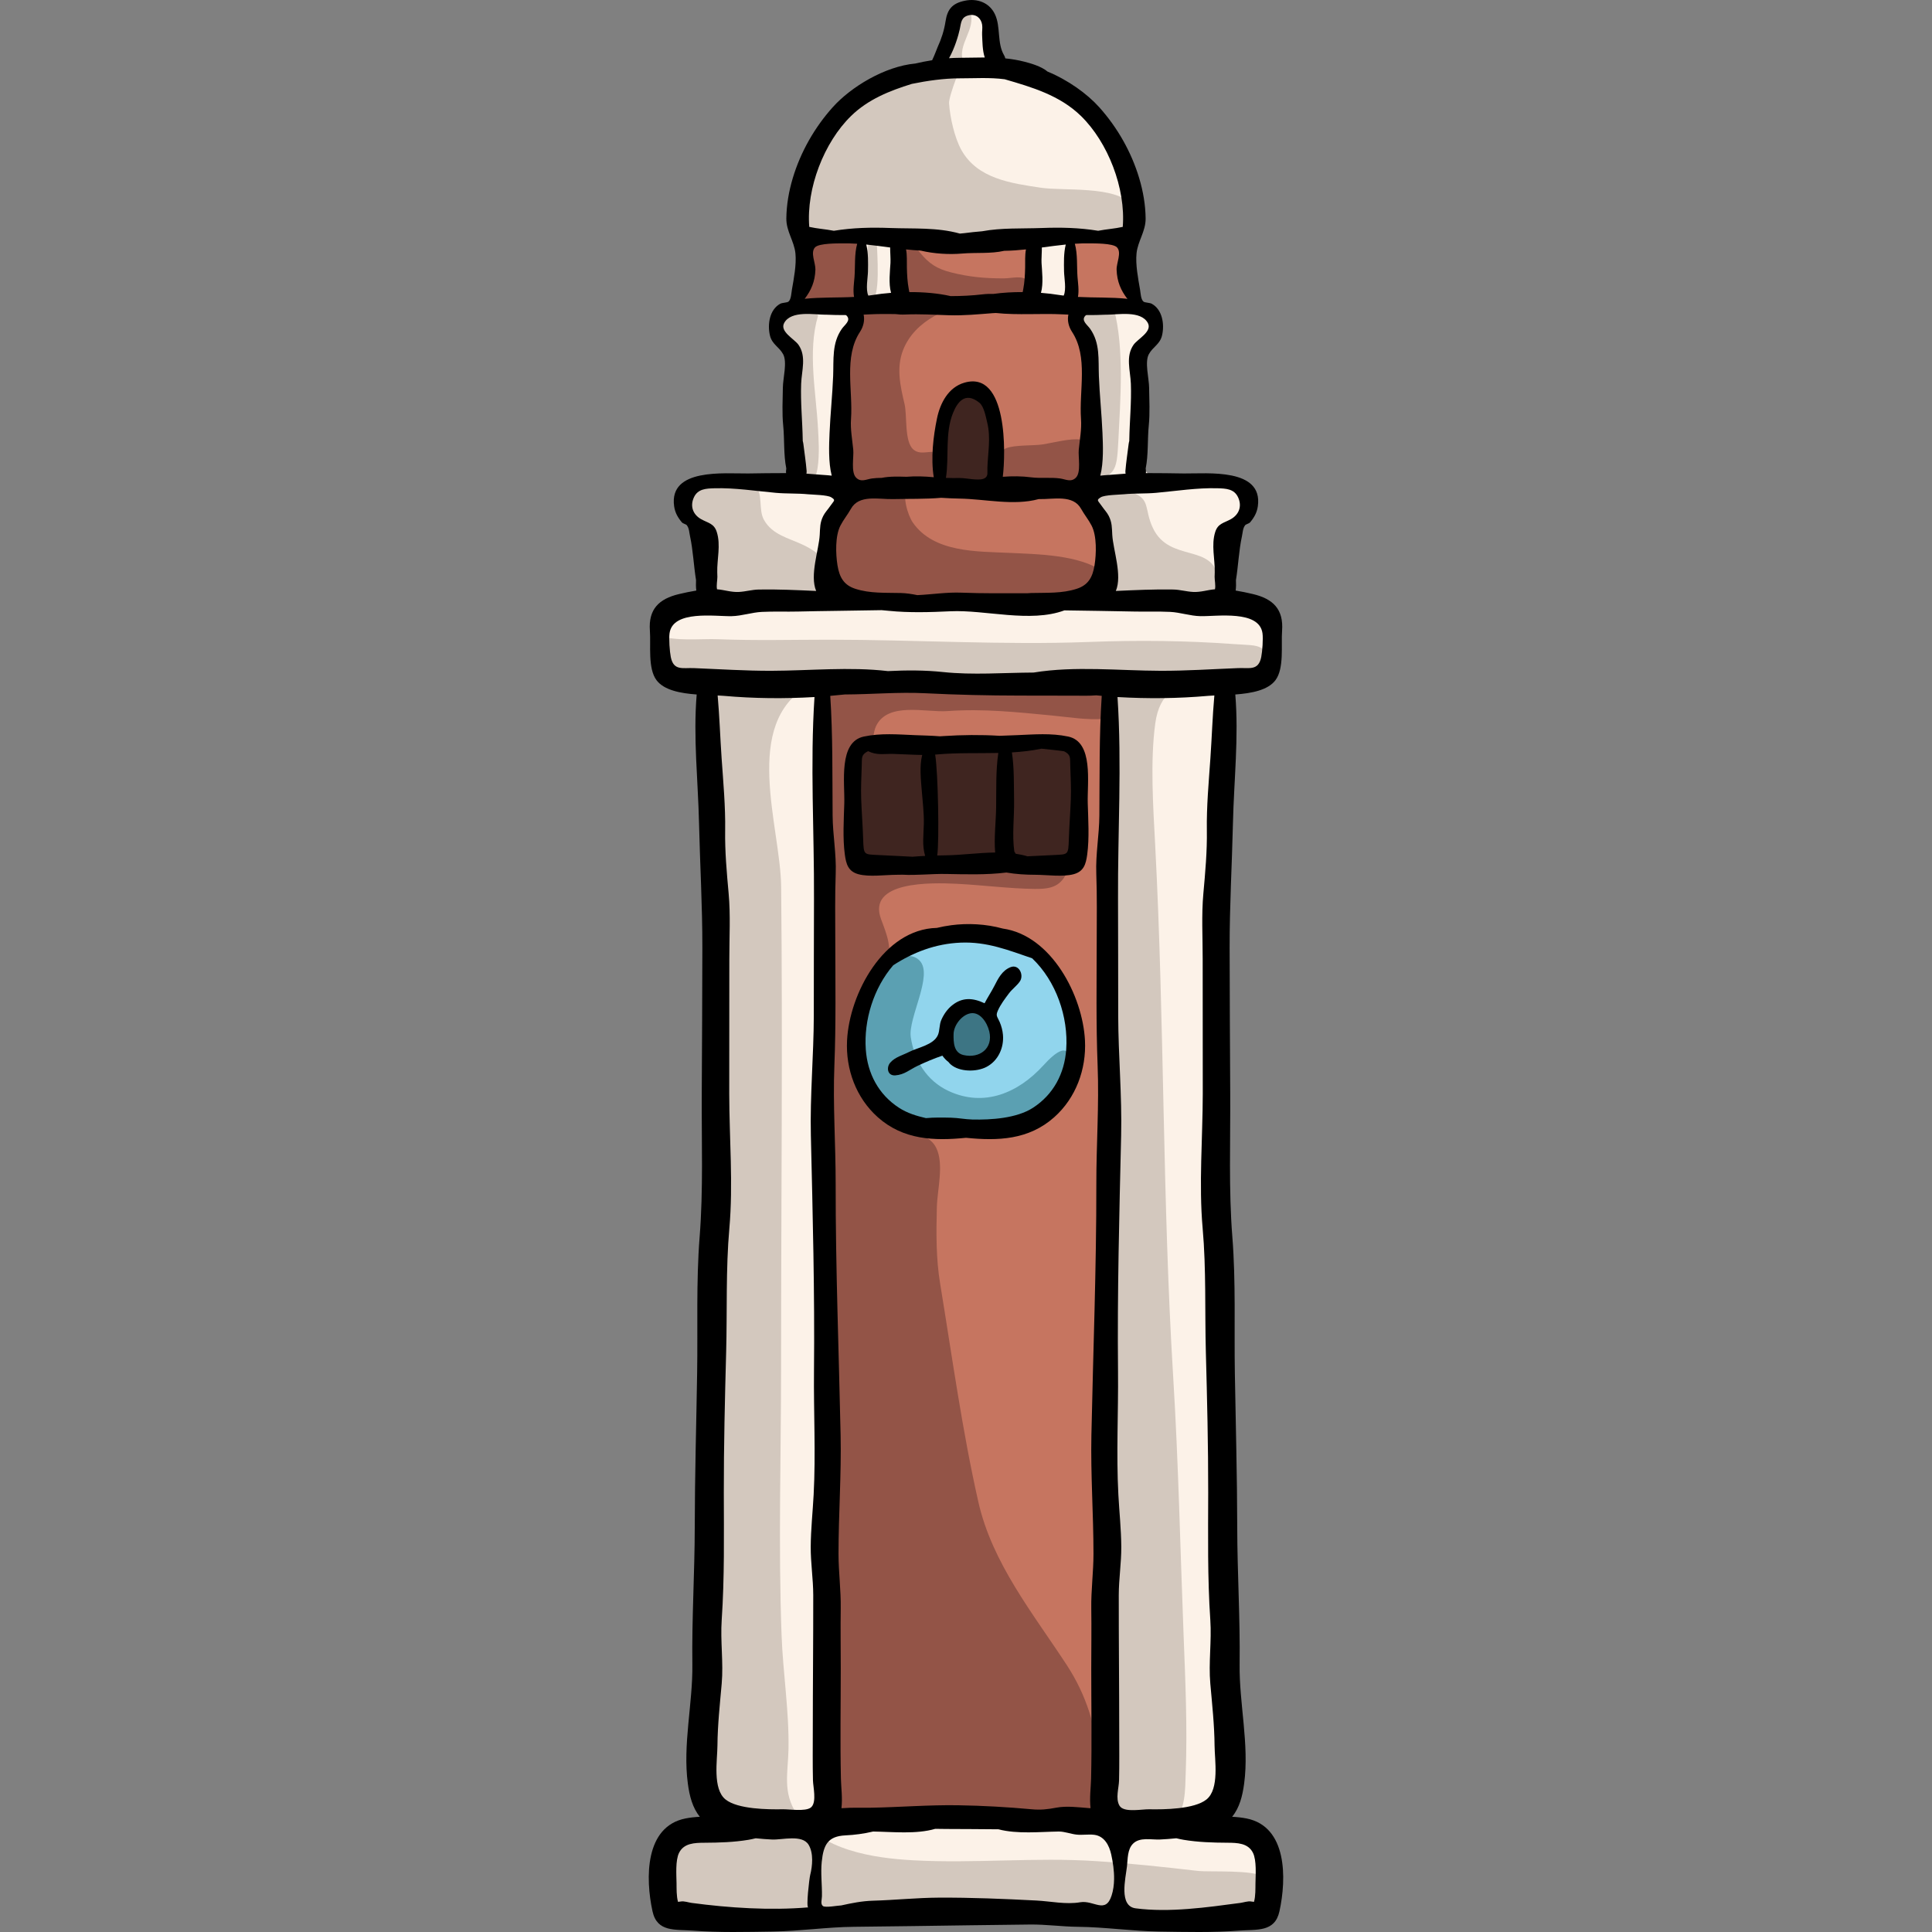 <?xml version="1.0" encoding="iso-8859-1"?>
<!-- Generator: Adobe Illustrator 19.0.0, SVG Export Plug-In . SVG Version: 6.00 Build 0)  -->
<svg version="1.1" id="Layer_1" xmlns="http://www.w3.org/2000/svg" xmlns:xlink="http://www.w3.org/1999/xlink" x="0px" y="0px"
	 viewBox="0 0 512 512" style="enable-background:new 0 0 512 512;" xml:space="preserve">
<rect x="0" y="0" width="512" height="512" fill="#808080" stroke="none"/>
<path style="fill:#FCF2E8;" d="M326.239,485.932c0.582,0.179,1.168,0.344,1.718,0.525c3.423,1.123,6.349,3.685,7.914,6.932
	c1.902,3.945,1.731,9.043-0.361,12.871c-16.468,5.646-34.082,1.324-51.446,1.585c-16.881,0.254-33.767,0.114-50.65,0.128
	c-17.619,0.014-35.239,0.003-53.327,0.001c-3.503-4.588-6.204-10.972-4.399-16.755c0.66-2.112,2.118-4.097,4.212-4.815
	c2.279-0.781,5.108-0.044,6.942-1.605c2.313-1.968,1.124-5.684-0.157-8.438c-1.977-4.252-0.347-8.206,0.121-12.584
	c0.695-6.505,0.194-13.375,0.3-19.921c0.223-13.747,0.474-27.493,0.715-41.24c0.483-27.492,0.933-54.985,1.061-82.48
	c0.105-22.322-0.165-44.643-0.481-66.962c-0.291-20.547-2.644-42.321-0.79-62.576c0.302-3.307-0.666-7.343-3.821-8.379
	c-1.098-0.36-2.288-0.281-3.422-0.498c-3.924-0.747-6.407-4.96-6.545-8.952c-0.137-3.992,1.505-7.805,3.114-11.459
	c3.202,2.092,7.772-0.507,9.119-4.086c1.982-5.267,1.832-12.514-1.771-16.966c-2.008-2.481-4.374-5.402-3.547-8.485
	c0.573-2.139,2.626-3.622,4.775-4.158c2.148-0.536,4.404-0.296,6.604-0.053c3.988,0.44,7.975,0.882,11.963,1.322
	c1.743,0.193,3.628,0.356,5.135-0.54c2.239-1.332,2.676-4.406,2.344-6.989c-0.603-4.693-0.94-9.28-0.854-14.01
	c0.063-3.539,0.474-8.185-0.713-11.538c-0.744-2.101-2.032-3.956-3.195-5.856c-0.902-1.474-1.758-3.069-1.784-4.796
	c-0.025-1.727,1.054-3.588,2.757-3.875c0.792-0.134,1.615,0.078,2.4-0.088c2.707-0.571,3.085-5.816,3.593-8.066
	c0.988-4.388-0.64-8.492-0.874-12.875c-0.914-17.094,6.678-29.478,21.418-37.53c6.077-3.319,13.686-2.962,15.905-10.711
	c0.692-2.414,1.042-4.982,2.332-7.137c1.289-2.156,3.926-3.806,6.29-2.954c2.88,1.039,3.491,4.806,3.383,7.867
	c-0.108,3.06-0.234,6.661,2.177,8.549c1.638,1.283,3.897,1.279,5.97,1.47c9.215,0.852,18.354,7.805,23.735,15.08
	c6.103,8.252,7.68,18.617,6.212,28.611c-0.223,1.517-0.641,3.012-0.768,4.535c-0.303,3.662-0.058,8.651,2.208,11.634
	c1.471,1.936,3.329,3.849,3.472,6.276c0.129,2.195-1.192,4.169-2.087,6.179c-2.308,5.19-1.706,10.791-1.335,16.279
	c0.365,5.42-1.908,15.073,3.869,18.147c2.79,1.484,6.142,1.35,9.277,0.955c3.135-0.395,6.33-1.012,9.424-0.372
	c3.095,0.64,6.119,2.947,6.414,6.094c0.28,2.982-1.847,5.564-3.371,8.142c-2.088,3.532-3.187,7.642-3.136,11.744
	c0.022,1.834,0.357,3.839,1.738,5.048c1.347,1.179,3.296,1.273,4.988,1.859c8.325,2.881,7.965,15.561,0.535,19.056
	c-1.812,0.853-3.822,1.5-5.152,2.999c-1.727,1.946-1.855,4.794-1.892,7.396c-0.707,49.512-0.184,99.121,0.472,148.744
	c0.315,23.829,0.768,47.656,1.237,71.483c0.239,12.103,0.481,24.206,0.713,36.309c0.173,9.694,2.13,22.557-3.045,31.338
	c-1.047,1.777-2.432,3.767-1.738,5.71C322.732,484.706,324.468,485.385,326.239,485.932z"/>
<g>
	<path style="fill:#C67560;" d="M218.703,188.627c0,17.506-0.255,34.717,0.783,52.206c1.167,19.685-0.115,39.462-1.509,59.021
		c-1.441,20.215,1.081,40.478-0.191,60.698c-1.244,19.778,0.71,39.703-0.074,59.55c-0.449,11.343-0.534,22.7-0.287,34.05
		c0.152,7.014-3.06,21.367,0.758,27.494c2.678,4.299,8.282,1.184,12.151,1.133c6.624-0.085,13.473,1.001,20.181,1.001
		c9.562,0,18.948-0.42,28.505-0.508c10.283-0.096,13.401,1.336,14.306-9.876c0.672-8.326,0.217-16.689,0.179-25.029
		c-0.062-13.465,0.005-26.932,0.005-40.398c0-28.378-0.398-56.286,1.386-84.637c0.98-15.58-1.332-29.914-1.536-45.204
		c-0.174-12.956-0.437-25.912-0.357-38.87c0.044-7.174,1.806-14.251,1.46-21.462c-0.375-7.808-1.362-14.549-0.964-22.557
		c0.175-3.536,2.354-12.033-0.487-14.68c-1.964-1.829-7.988-0.137-10.076,0.065c-5.036,0.488-10.144,0.369-15.239,0.369
		c-11.2,0-22.273-0.508-33.478-0.508C226.506,180.485,220.785,179.918,218.703,188.627z"/>
	<path style="fill:#C67560;" d="M219.234,156.638c-1.801-1.804-0.653-7.963-0.657-10.538c-0.01-4.638,0.376-9.55,4.129-12.751
		c2.21-1.885,3.344-1.168,3.145-4.181c-0.146-2.225-2.181-4.989-2.597-7.388c-1.343-7.766-0.906-17.925,0.419-25.687
		c0.512-3.001,2.379-4.905,3.066-7.522c1.05-4.001-1.159-7.266,4.623-8.025c3.152-0.414,6.473,0.287,7.604-3.965
		c0.7-2.63-1.591-9.056,0.146-11.208c0.98-1.214,5.036-0.478,6.555-0.478c4.908,0,9.816,0,14.725,0
		c3.382,0,14.104-2.711,15.342,1.635c1.041,3.657-2.199,6.266-2.381,9.686c-0.297,5.583,4.793,4.03,8.697,5.111
		c3.428,0.95,3.211,2.825,4.099,6.009c1.28,4.587,3.597,8.969,3.808,13.876c0.389,9.042-4.929,20.561-1.972,29.293
		c0.475,1.403,1.894,2.745,2.607,4.086c1.597,3.007,2.262,5.977,2.628,9.367c0.641,5.953,0.662,13.655-6.277,14
		c-12.18,0.604-24.502-0.772-36.696-0.669C241.285,157.364,228.531,160.992,219.234,156.638z"/>
</g>
<g>
	<path style="fill:#3F2520;" d="M249.158,127.372c0-6.54-1.719-18.816,4.604-22.853c7.907-5.05,9.227,4.339,9.825,10.538
		c0.429,4.456,0.898,9.107-0.674,13.244C258.164,128.57,253.002,126.392,249.158,127.372z"/>
	<path style="fill:#3F2520;" d="M226.468,199.386c0.001,7.64-0.796,15.357,0.001,22.97c0.574,5.493,3.662,4.921,8.708,5.32
		c14.619,1.153,29.196-0.13,43.736,0.648c3.262,0.174,5.527,0.718,7.311-2.263c3.221-5.384,1.025-15.518,0.492-21.38
		c-0.334-3.672,0.058-5.992-3.264-7.506c-5.467-2.492-14.307-0.484-20.126-0.255C258.451,197.113,226.494,194.097,226.468,199.386z"
		/>
</g>
<path style="fill:#91D5ED;" d="M244.225,249.04c-12.303,5.316-20.592,20.464-17.096,33.688c3.462,13.098,18.168,15.968,30.088,16.64
	c12.005,0.677,22.633-3.354,26.542-15.363c3.006-9.234,0.198-19.632-5.736-27.079c-3.108-3.901-6.846-7.022-11.74-8.304
	C260.817,247.188,251.234,244.84,244.225,249.04z"/>
<path style="fill:#3D7584;" d="M256.392,266.467c-5.91-0.871-6.53,8.82-4.652,12.397c1.528,2.911,3.937,3.661,7.076,2.858
	c4.519-1.156,5.065-5.507,4.527-9.792c-0.21-1.668-0.869-4.009-2.216-5.123C259.076,265.114,258.341,266.755,256.392,266.467z"/>
<path style="fill:#935447;" d="M227.784,74.43c0.905-2.273,1.812-7.408,1.242-10.121c-0.806-3.834-5.648-2.487-9.141-1.798
	c-7.065,1.393-6.519,4.489-6.906,11.34c-0.061,1.077-1.064,5.029-0.673,5.848c0.847,1.774,4.228,1.204,5.869,1.309
	c2.255,0.144,6.249,0.758,8.31-0.324C229.661,79.018,228.547,74.669,227.784,74.43z"/>
<path style="fill:#C67560;" d="M284.014,79.034c0-3.274,0.164-6.595,0-9.865c-0.196-3.937-1.184-4.967,2.952-5.59
	c2.465-0.371,8.642-1.777,10.628,0.232c1.616,1.635,2.753,11.383,2.191,13.759C298.788,81.785,288.473,80.02,284.014,79.034z"/>
<g>
	<path style="fill:#935447;" d="M238.298,78.77c0.077-0.112,0.148-0.228,0.21-0.353c1.783-3.494-3.779-10.205,0.037-13.612
		c2.276-2.028,4.061,0.689,5.253,2.135c2.422,2.939,4.445,4.288,8.285,5.261c4.768,1.208,9.057,1.592,13.959,1.57
		c2.154-0.009,4.945-0.904,6.388,0.65c5.879,6.337-10.41,5.473-12.942,5.728c-7.935,0.797-17.047,4.679-20.152,12.599
		c-1.863,4.754-0.738,9.58,0.383,14.349c0.73,3.107-0.107,9.942,2.351,12.042c2.143,1.831,5.155-0.327,6.884,1.199
		c1.166,1.028,0.71,5.048-0.123,6.213c-2.1,2.932-5.956,0.502-8.031,2.418c-2.058,1.902-0.205,7.602,1.095,9.489
		c5.545,8.042,17.087,7.658,25.484,8.059c7.387,0.353,18.711,0.45,25.024,5.039c2.354,1.711,2.508,1.974,0.515,4.578
		c-1.554,2.033-3.604,3.362-6.136,3.778c-3.587,0.589-7.552-0.469-11.129-0.643c-5.218-0.255-10.434-0.366-15.645-0.586
		c-6.354-0.269-12.906-0.421-19.231-0.338c-5.459,0.071-12.384,0.485-17.434-2.038c-7.332-3.664-4.022-13.872-2.548-20.223
		c0.784-3.378,2.471-6.135,3.369-9.362c0.733-2.637-0.042-5.161-0.337-7.808c-0.948-8.512-2.936-18.465-0.513-26.869
		c1.06-3.675,1.929-8.364,5.464-10.134C231.244,80.677,236.528,81.327,238.298,78.77z"/>
	<path style="fill:#935447;" d="M264.612,128.687c-0.001-3.326-0.776-8.705,1.94-9.865c2.292-0.979,7.406-0.654,9.933-1.068
		c2.53-0.414,7.385-1.68,9.828-1.25c3.666,0.646,4.084,8.286,1.669,10.881c-2.412,2.592-8.766,1.146-11.846,1.284
		C272.49,128.834,267.265,128.222,264.612,128.687z"/>
	<path style="fill:#935447;" d="M292.564,190.508c-4.389,0.363-9.367-0.469-13.745-0.889c-9.306-0.894-18.323-1.854-27.705-1.175
		c-5.789,0.42-15.893-2.565-18.982,4.037c-0.799,1.709-0.348,3.588-2.04,4.611c-2.202,1.333-2.569-0.781-3.789,2.289
		c-2.206,5.55-1.467,11.915-0.819,17.694c0.594,5.298-0.344,10.654,5.901,11.465c4.419,0.574,8.797-0.913,13.195-0.873
		c7.544,0.07,15.117,0.794,22.65,1.343c3.588,0.262,7.015,0.93,10.626,0.958c1.771,0.014,3.626-0.316,5.119,0.725
		c-1.696,4.127-4.207,4.936-8.729,4.882c-6.837-0.082-13.822-1.022-20.673-1.358c-6.641-0.327-23.871-0.789-20.077,9.39
		c1.449,3.888,3.167,7.878,1.438,12.021c-2.402,5.752-6.697,8.993-7.478,15.8c-0.435,3.779-0.259,8.345,0.639,12.106
		c0.859,3.598,1.193,6.291,3.836,8.707c3.121,2.856,7.114,5.59,10.817,7.647c2.067,1.148,4.231,2.025,5.357,4.306
		c2.119,4.298,0.297,11.012,0.174,15.664c-0.179,6.792-0.24,13.598,0.868,20.325c3.185,19.339,5.799,38.685,10.122,57.825
		c3.672,16.26,14.476,29.535,23.424,43.225c5.232,8.006,7.642,16.203,8.718,25.656c0.557,4.899,1.756,11.944-3.181,13.722
		c-3.355,1.208-7.596,0.613-11.089,0.581c-7.492-0.068-14.845-0.306-22.349-0.017c-7.238,0.279-14.38,0.603-21.583,0.661
		c-2.763,0.022-9.144,1.612-11.681-0.052c-2.917-1.913-1.638-8.592-1.637-11.674c0.001-7.57,0.909-15.08,0.67-22.65
		c-1.712-54.254,0.683-108.572-1.422-162.796c-0.252-6.503-0.495-13.008-0.571-19.515c-0.098-8.207,0.008-16.423,0.008-24.631
		c0-11.481-1.762-22.853-0.748-34.392c0.447-5.085,1.099-10.604,1.054-15.686c-0.035-3.86-1.256-7.274,3.52-8.464
		c7.426-1.851,16.557-1.572,24.16-1.668c9.324-0.12,18.608,0.342,27.914,0.337c4.346-0.003,12.543-1.613,16.619,0.325
		C294.036,182.368,293.38,186.425,292.564,190.508z"/>
</g>
<path style="fill:#5BA0B2;" d="M227.354,275.794c-0.34-4.71,1.651-10.863,3.567-15.104c1.558-3.446,8.903-10.108,12.793-6.111
	c3.708,3.811-3.099,15.176-2.35,20.267c0.909,6.18,4.253,11.585,10,14.268c9.504,4.438,18.548,0.435,25.072-6.705
	c3.316-3.628,7.368-7.03,7.344,0.444c-0.02,6.294-6.183,9.489-11.342,12.08c-5.497,2.76-13.744,3.928-19.867,3.91
	C239.657,298.804,222.343,292.745,227.354,275.794z"/>
<g>
	<path style="fill:#D3C8BE;" d="M174.719,168.375c4.15,1.674,11.069,0.836,15.669,1.024c9.783,0.399,19.631,0.128,29.425,0.128
		c22.888,0,45.928,1.463,68.788,0.598c13.048-0.493,25.673-0.368,38.617,0.576c6.537,0.476,9.2-0.344,8.239,7.372
		c-10.217,5.585-27.035-3.052-29.3,13.647c-1.365,10.062-0.555,22.106-0.022,32.218c2.477,46.991,1.885,94.008,4.776,140.997
		c1.401,22.779,1.87,45.687,2.758,68.51c0.469,12.081,1.011,24.273,0.558,36.38c-0.161,4.302,0.062,10.292-3.603,13.51
		c-3.996,3.509-11.255,1.168-14.406-2.504c-3.265-3.806-2.178-10.141-2.166-14.816c0.024-9.458-0.577-18.919-0.577-28.436
		c0-20.889,0-41.648,0-62.628c0-15.866,2.625-31.622,2.375-47.495c-0.238-15.096-1.024-30.263-1.671-45.416
		c-0.912-21.389,1.947-43.296,1.055-64.716c-0.385-9.23,1.794-18.452,0.623-27.706c-0.543-4.29-0.997-8.025-5.183-9.466
		c-5.457-1.879-16.808,0.503-22.984,0.201c-11.578-0.566-23.105,0.046-34.677-0.073c-6.271-0.065-12.927-1.909-18.658,1.346
		c-17.951,10.197-7.506,37.384-7.343,53.359c0.428,42.125-0.018,84.374-0.014,126.509c0.003,23.911-0.754,47.962,0.128,71.854
		c0.369,9.974,2.025,20.248,1.833,30.197c-0.12,6.258-1.622,11.424,2.175,17.167c6.376,9.642,20.334,11.709,30.932,12.285
		c16.176,0.879,32.25-0.841,48.452,0.219c8.982,0.587,17.966,1.553,26.903,2.592c3.005,0.349,15.189-0.41,17.585,1.699
		c10.045,8.85-16.73,9.671-21.048,9.997c-17.281,1.306-34.519-2.11-51.808-1.352c-9.219,0.405-18.338,1.512-27.63,1.2
		c-8.289-0.278-14.998-1.174-22.962,0.619c-5.425,1.221-11.087,1.891-16.674,2.002c-9.584,0.191-20.765-2.041-19.015-14.145
		c0.974-6.736,7.072-7.617,10.613-12.667c4.593-6.552-0.815-19.253-0.955-26.689c-0.22-11.721,1.42-23.353,2.517-34.995
		c1.841-19.543,2.414-38.973,3.375-58.524c1.683-34.269-0.816-68.096-1.718-102.338c-0.46-17.48-1.049-35.044-1.679-52.461
		c-0.27-7.486,3.964-18.131-0.322-25.012c-2.937-4.717-6.156-1.631-9.911-4.199C175.264,177.214,175.152,168.549,174.719,168.375z"
		/>
	<path style="fill:#D3C8BE;" d="M183.941,140.126c-1.588-4.804-6.271-7.513-0.028-11.109c2.78-1.601,13.658-2.789,16.197-0.303
		c2.216,2.17,0.791,6.317,2.364,9.09c2.226,3.925,6.468,4.764,10.161,6.501c6.341,2.98,7.323,5.819,6.948,13.016
		c-7.049,2.646-19.892,3.291-27.571,1.83C183.005,157.437,186.852,146.823,183.941,140.126z"/>
	<path style="fill:#D3C8BE;" d="M294.05,159.15c0.315-5.051,0.782-11.647-1.025-17.295c-1.302-4.068-7.539-8.809-3.008-11.4
		c1.559-0.891,8.376-0.459,9.828,0.012c5.203,1.687,3.271,4.424,5.711,9.517c4.438,9.265,16.139,3.831,17.303,13.543
		c0.718,5.994-0.472,5.72-6.605,5.495C309.833,158.786,301.855,157.563,294.05,159.15z"/>
	<path style="fill:#D3C8BE;" d="M212.189,61.723c-0.897-10.235,4.13-25.027,11.522-32.317c6.564-6.473,15.992-6.899,22.677-12.303
		c4.422-3.574,4.072-13.836,10.684-14.093c1.822,4.757-3.662,8.808-1.729,13.601c-0.244-0.608-3.957,8.872-3.833,10.761
		c0.244,3.717,1.46,9.163,3.288,12.416c4.284,7.626,13.249,8.793,21.109,9.971c5.844,0.876,19.955-0.568,23.824,4.47
		c6.109,7.954-7.148,8.469-12.021,8.474c-8.944,0.012-17.595,2.032-26.496,1.9c-3.498-0.052-6.314-0.871-9.577-1.175
		C248.758,63.162,212.302,62.988,212.189,61.723z"/>
	<path style="fill:#D3C8BE;" d="M216.801,83.63c-2.862,9.566-0.482,20.493,0,30.336c0.146,2.983,1.548,19.859-6.225,12.209
		c-3.017-2.969,0.46-17.138,0.46-21.791c0-2.441,0.778-6.376,0.014-8.661c-0.657-1.961-2.639-3.137-3.601-5.034
		C203.15,82.215,214.269,79.967,216.801,83.63z"/>
	<path style="fill:#D3C8BE;" d="M295.203,81.9c2.771,10.466,1.704,24.015,1.175,34.84c-0.429,8.762-0.841,9.257-8.582,11.206
		c-1.284-10.644,3.336-22.292,0.361-32.786c-0.854-3.014-4.366-6.596-3.905-9.798C285.22,78.636,292.709,84.119,295.203,81.9z"/>
	<path style="fill:#D3C8BE;" d="M232.366,64.029c0,2.346,1.228,15.961-1.759,15.621c-2.918-0.332-0.821-14.792,0.03-16.774"/>
</g>
<path d="M330.355,481.913c-1.204-0.24-2.494-0.379-3.827-0.45c1.962-2.395,2.745-5.52,3.181-8.772
	c1.395-10.416-1.331-21.198-1.195-31.625c0.159-12.164-0.619-24.237-0.635-36.419c-0.018-13.606-0.41-27.172-0.631-40.771
	c-0.193-11.899,0.278-24.229-0.661-36.066c-0.997-12.572-0.492-25.323-0.564-37.957c-0.073-12.906-0.137-25.812-0.158-38.718
	c-0.017-11.047,0.625-21.995,0.881-33.009c0.265-11.415,1.563-22.666,0.623-34.082c4.208-0.309,8.623-1.102,10.635-3.779
	c2.358-3.136,1.479-9.313,1.761-13.099c0.423-5.693-2.353-8.469-7.763-9.744c-1.444-0.34-2.984-0.671-4.538-0.919
	c0.119-0.897,0.122-1.831,0.075-2.767c0.625-3.836,0.769-7.814,1.583-11.594c0.236-1.096,0.217-2.072,0.826-2.916
	c0.248-0.344,1.033-0.431,1.352-0.813c1.087-1.301,1.808-2.567,2.044-4.278c1.405-10.149-13.355-8.602-19.574-8.663
	c-3.291-0.032-6.705-0.119-10.098-0.097c0.024-0.182,0.033-0.374,0.017-0.579c-0.017-0.216-0.046-0.432-0.068-0.648
	c0.739-3.627,0.45-7.711,0.815-11.356c0.336-3.349,0.138-6.758,0.092-10.125c-0.033-2.443-1.208-6.708-0.072-8.8
	c1.092-2.01,2.948-2.58,3.513-5.027c0.663-2.869,0.097-6.819-2.776-8.358c-0.511-0.274-1.816-0.264-2.165-0.56
	c-0.701-0.597-0.741-2.236-0.897-3.142c-0.505-2.923-1.241-6.678-0.934-9.656c0.333-3.233,2.445-5.826,2.407-9.235
	c-0.04-3.617-0.668-7.217-1.704-10.678c-2.074-6.929-5.778-13.433-10.606-18.813c-3.193-3.557-8.245-7.184-13.681-9.43
	c-1.676-1.426-4.614-2.219-6.051-2.594c-1.777-0.463-3.475-0.733-5.146-0.902c-0.053-0.265-0.152-0.54-0.319-0.822
	c-1.92-3.243-0.851-7.516-2.412-10.841c-1.477-3.146-4.715-4.297-7.98-3.619c-3.342,0.694-4.636,2.251-5.127,5.472
	c-0.374,2.449-1.096,4.638-2.128,6.902c-0.186,0.406-0.79,2.12-1.424,3.397c-1.484,0.238-2.972,0.517-4.429,0.872
	c-8.17,0.753-17.116,6.239-21.897,11.566c-4.829,5.38-8.532,11.884-10.606,18.813c-1.035,3.461-1.664,7.061-1.703,10.678
	c-0.038,3.409,2.074,6.002,2.407,9.235c0.307,2.978-0.429,6.732-0.934,9.656c-0.157,0.905-0.196,2.545-0.897,3.142
	c-0.349,0.297-1.653,0.287-2.165,0.56c-2.873,1.539-3.44,5.489-2.776,8.358c0.566,2.447,2.421,3.017,3.514,5.027
	c1.137,2.093-0.037,6.356-0.071,8.8c-0.046,3.367-0.243,6.775,0.092,10.125c0.365,3.645,0.076,7.728,0.815,11.356
	c-0.022,0.216-0.051,0.431-0.068,0.648c-0.016,0.205-0.007,0.397,0.017,0.579c-3.393-0.022-6.807,0.065-10.098,0.097
	c-6.219,0.061-20.98-1.485-19.574,8.664c0.238,1.711,0.957,2.977,2.044,4.278c0.319,0.383,1.105,0.47,1.352,0.813
	c0.609,0.844,0.59,1.819,0.827,2.916c0.814,3.782,0.959,7.758,1.583,11.594c-0.048,0.937-0.044,1.87,0.075,2.767
	c-1.554,0.249-3.095,0.579-4.538,0.919c-5.411,1.275-8.187,4.05-7.763,9.744c0.281,3.786-0.597,9.963,1.761,13.099
	c2.013,2.677,6.427,3.47,10.636,3.779c-0.941,11.416,0.357,22.669,0.623,34.082c0.256,11.013,0.899,21.961,0.881,33.009
	c-0.021,12.906-0.085,25.812-0.158,38.718c-0.071,12.634,0.434,25.386-0.564,37.957c-0.939,11.838-0.469,24.168-0.661,36.066
	c-0.219,13.598-0.612,27.165-0.631,40.771c-0.016,12.182-0.793,24.255-0.635,36.419c0.136,10.428-2.59,21.21-1.194,31.625
	c0.436,3.251,1.219,6.377,3.181,8.772c-1.333,0.07-2.623,0.209-3.827,0.45c-10.769,2.149-10.627,15.857-8.723,24.586
	c1.226,5.622,5.985,4.768,10.727,5.135c6.986,0.543,14.106,0.35,21.119,0.244c7.237-0.108,14.362-1.188,21.568-1.258
	c10.357-0.101,20.713-0.265,31.069-0.409c5.184-0.073,10.368-0.141,15.551-0.194c4.334-0.045,8.428,0.562,12.704,0.604
	c7.207,0.07,14.33,1.15,21.568,1.258c7.015,0.106,14.133,0.297,21.119-0.244c4.742-0.368,9.502,0.487,10.727-5.135
	C340.981,497.769,341.123,484.062,330.355,481.913z M306.407,130.602c5.329-0.483,10.878-1.361,16.237-1.208
	c2.236,0.063,4.426,0.145,5.467,2.41c1.107,2.407,0.194,4.614-1.952,5.801c-1.845,1.02-3.391,1.11-4.11,3.371
	c-1.108,3.479-0.038,7.24-0.126,10.72c-0.009,0.386-0.032,0.773-0.035,1.16c-0.007,0.915,0.311,2.312,0.092,3.309
	c-1.979,0.156-3.741,0.813-5.789,0.708c-1.769-0.091-3.485-0.61-5.268-0.643c-5.035-0.092-10.129,0.15-15.214,0.379
	c1.754-4.166-0.709-10.816-0.944-14.858c-0.112-1.932-0.039-3.242-0.935-5.033c-0.454-0.909-1.227-1.703-1.796-2.542
	c-1.063-1.569-1.626-1.575-0.317-2.389c1.032-0.642,4.889-0.683,6.132-0.804C300.689,130.708,303.558,130.861,306.407,130.602z
	 M304.183,85.578c1.264,2.297-2.686,4.237-3.777,5.793c-2.16,3.081-0.847,6.83-0.715,10.315c0.19,5.014-0.339,9.909-0.417,14.891
	c-0.001,0.088,0.003,0.163,0.002,0.249c-0.066,0.262-0.135,0.519-0.169,0.808c-0.285,2.379-0.673,4.788-0.862,7.159
	c-0.021,0.267,0.005,0.507,0.051,0.733c-0.88,0.051-1.751,0.115-2.613,0.199c-1.177,0.115-2.632,0.159-4.092,0.329
	c0.915-3.56,0.71-8.119,0.574-11.334c-0.213-5.01-0.753-10.003-0.95-15.029c-0.174-4.44,0.371-8.743-2.322-12.565
	c-0.764-1.084-2.481-2.188-1.252-3.474c0.062-0.066,0.156-0.105,0.235-0.156c1.723,0.01,3.473-0.015,5.221-0.101
	c0.042,0.001,0.093,0.007,0.133,0.007C296.223,83.404,302.33,82.211,304.183,85.578z M228.873,83.375
	c0.5-0.022,1.012-0.04,1.498-0.067c2.214-0.119,4.519-0.104,6.853-0.08c0.86,0.115,1.734,0.164,2.623,0.123
	c3.954-0.178,7.702,0.074,11.682,0.193c4.022,0.12,7.662-0.262,11.611-0.557c0.263-0.02,0.521-0.031,0.777-0.039
	c5.842,0.618,12.072,0.058,17.716,0.36c0.485,0.025,0.996,0.045,1.498,0.067c-0.326,1.533,0.053,3.167,0.967,4.563
	c4.343,6.626,1.841,15.488,2.382,23.106c0.194,2.716-0.333,5.434-0.595,8.127c-0.187,1.923,0.679,5.986-0.77,7.423
	c-1.299,1.288-2.695,0.412-4.163,0.205c-2.543-0.357-5.188,0.027-7.757-0.312c-2.364-0.312-4.901-0.327-7.449-0.137
	c0.001-0.008,0.005-0.016,0.006-0.025c0.766-6.028,1.327-28.247-10.185-24.911c-4.243,1.229-6.414,5.412-7.251,9.454
	c-0.994,4.791-1.673,10.543-0.859,15.601c-2.443-0.24-4.896-0.31-7.223-0.119c-2.148-0.057-4.475-0.142-6.566,0.288
	c-0.877,0.008-1.751,0.042-2.613,0.163c-1.469,0.206-2.864,1.083-4.163-0.205c-1.449-1.437-0.583-5.5-0.77-7.423
	c-0.262-2.695-0.789-5.411-0.595-8.127c0.541-7.618-1.961-16.48,2.382-23.106C228.82,86.544,229.2,84.909,228.873,83.375z
	 M236.139,77.606c-1.716,0.137-3.377,0.33-4.905,0.583c-0.37,0.061-0.744,0.1-1.116,0.15c-0.77-1.621-0.123-4.793-0.099-6.385
	c0.035-2.27,0.127-4.855-0.457-7.15c2.098,0.212,4.218,0.503,6.34,0.782c-0.013,1.378,0.146,2.892,0.084,4.088
	C235.88,71.72,235.432,75.102,236.139,77.606z M240.11,66.097c1.296,0.138,2.591,0.248,3.88,0.314
	c3.583,0.854,7.531,1.07,10.935,0.785c3.835-0.321,7.591,0.096,11.197-0.726c1.913-0.023,3.839-0.167,5.771-0.372
	c-0.308,1.551-0.183,3.235-0.22,4.8c-0.045,1.93-0.135,3.807-0.498,5.706c-0.058,0.3-0.107,0.559-0.149,0.802
	c-2.624-0.013-5.271,0.138-7.773,0.487c-0.924-0.022-1.852-0.006-2.789,0.106c-2.813,0.334-5.663,0.469-8.522,0.475
	c-3.361-0.77-7.188-1.085-10.965-1.067c-0.042-0.243-0.092-0.504-0.149-0.802c-0.362-1.899-0.453-3.777-0.498-5.706
	C240.294,69.332,240.418,67.647,240.11,66.097z M276.017,69.674c-0.063-1.197,0.097-2.711,0.084-4.088
	c2.123-0.279,4.241-0.57,6.34-0.782c-0.583,2.294-0.491,4.878-0.457,7.15c0.024,1.593,0.671,4.765-0.099,6.385
	c-0.372-0.05-0.746-0.089-1.116-0.15c-1.528-0.254-3.189-0.446-4.905-0.583C276.571,75.102,276.124,71.72,276.017,69.674z
	 M260.986,126.711c-0.093,0.055-0.198,0.106-0.316,0.153c-1.486,0.593-4.735-0.219-6.394-0.186
	c-1.206,0.024-2.402,0.005-3.596-0.027c0.882-5.659-0.307-11.804,1.89-17.232c1.086-2.684,3.126-5.786,6.959-2.712
	c1.258,1.009,1.727,3.773,2.111,5.356c0.962,3.967,0.163,7.934,0.029,11.936C261.628,125.183,261.932,126.15,260.986,126.711z
	 M225.491,134.863c2.145-3.876,7.29-2.507,11.153-2.599c4.215-0.101,8.538,0.029,12.793-0.342c1.598,0.101,3.202,0.182,4.839,0.209
	c6.761,0.106,14.328,1.953,20.996,0.133c0.03,0,0.06,0,0.089,0.001c3.863,0.093,9.008-1.277,11.153,2.599
	c0.831,1.503,1.977,2.885,2.771,4.427c1.42,2.761,1.257,7.55,0.782,10.503c-0.53,3.288-1.755,5.285-4.734,6.247
	c-3.911,1.263-7.886,1.009-12.056,1.114c-0.363,0.009-0.719,0.035-1.075,0.065c-5.835-0.006-11.615,0.074-17.417-0.158
	c-3.83-0.153-7.784,0.469-11.679,0.656c-1.424-0.294-2.863-0.525-4.376-0.563c-4.169-0.105-8.145,0.149-12.056-1.114
	c-2.98-0.962-4.205-2.959-4.734-6.247c-0.476-2.953-0.639-7.741,0.782-10.503C223.513,137.746,224.658,136.366,225.491,134.863z
	 M285.669,78.689c0.329-1.724-0.003-3.813-0.114-5.229c-0.223-2.843,0.068-6.059-0.711-8.863c1.385-0.092,2.758-0.136,4.115-0.101
	c0.811,0.021,5.944-0.077,7.032,1.037c1.34,1.37-0.139,4.151-0.08,5.934c0.107,3.176,1.136,5.492,2.839,7.717
	C294.435,78.736,290.013,78.922,285.669,78.689z M254.349,7.752c0.372-1.701,0.303-3.238,2.425-3.711
	c1.894-0.423,3.242,0.82,3.5,2.494c0.136,0.884-0.051,1.81-0.005,2.706c0.091,1.751,0.066,4.1,0.704,5.99
	c-2.184,0.005-4.401,0.082-6.759,0.088c-0.879,0.002-1.787,0.039-2.713,0.104C253.011,12.768,253.992,9.376,254.349,7.752z
	 M225.547,30.725c4.542-4.426,10.234-6.675,16.099-8.495c4.095-0.841,8.585-1.471,12.569-1.468
	c4.039,0.003,8.036-0.285,12.037,0.244c7.264,2.113,14.607,4.264,20.205,9.718c7.17,6.988,11.903,19.189,11.086,29.402
	c-2.121,0.483-4.336,0.604-6.52,1.033c-5.018-0.819-9.857-0.924-14.974-0.733c-5.296,0.197-10.591-0.092-15.784,0.864
	c-1.671,0.127-3.277,0.319-4.621,0.49c-0.422,0.053-0.844,0.091-1.267,0.123c-6.03-1.683-12.225-1.245-18.421-1.477
	c-5.117-0.191-9.956-0.085-14.974,0.733c-2.184-0.429-4.397-0.55-6.52-1.033C213.644,49.914,218.377,37.714,225.547,30.725z
	 M216.093,71.467c0.06-1.784-1.419-4.566-0.08-5.934c1.09-1.114,6.221-1.016,7.032-1.037c1.358-0.033,2.731,0.009,4.115,0.101
	c-0.779,2.804-0.49,6.02-0.711,8.863c-0.111,1.417-0.443,3.505-0.114,5.229c-4.342,0.232-8.766,0.046-13.081,0.495
	C214.957,76.959,215.985,74.644,216.093,71.467z M207.821,85.578c1.853-3.368,7.96-2.175,10.956-2.178
	c0.039,0,0.091-0.006,0.133-0.007c1.749,0.086,3.499,0.112,5.221,0.101c0.078,0.052,0.173,0.09,0.235,0.156
	c1.228,1.286-0.489,2.39-1.252,3.474c-2.693,3.822-2.148,8.125-2.322,12.565c-0.197,5.026-0.738,10.019-0.951,15.029
	c-0.136,3.215-0.341,7.773,0.574,11.334c-1.46-0.168-2.915-0.212-4.092-0.329c-0.861-0.084-1.733-0.15-2.613-0.199
	c0.046-0.226,0.071-0.466,0.051-0.733c-0.189-2.371-0.578-4.78-0.862-7.159c-0.035-0.289-0.104-0.547-0.169-0.808
	c-0.001-0.086,0.003-0.161,0.002-0.249c-0.078-4.981-0.608-9.875-0.417-14.891c0.133-3.484,1.444-7.233-0.715-10.315
	C210.508,89.816,206.557,87.876,207.821,85.578z M183.892,131.805c1.041-2.264,3.232-2.346,5.467-2.41
	c5.359-0.152,10.908,0.725,16.237,1.208c2.848,0.258,5.718,0.106,8.556,0.382c1.244,0.12,5.1,0.161,6.132,0.804
	c1.307,0.814,0.746,0.82-0.317,2.389c-0.568,0.839-1.342,1.634-1.796,2.542c-0.896,1.791-0.823,3.099-0.935,5.033
	c-0.234,4.044-2.698,10.694-0.944,14.858c-5.085-0.229-10.179-0.473-15.214-0.379c-1.783,0.032-3.499,0.552-5.268,0.643
	c-2.048,0.105-3.812-0.552-5.789-0.708c-0.219-0.997,0.099-2.392,0.092-3.309c-0.002-0.386-0.025-0.772-0.035-1.16
	c-0.088-3.481,0.982-7.242-0.126-10.72c-0.719-2.26-2.264-2.35-4.11-3.371C183.697,136.419,182.785,134.212,183.892,131.805z
	 M183.882,177.055c-2.967-0.118-5.379,0.768-6.115-2.937c-0.294-1.476-0.538-4.834-0.33-6.309c0.883-6.21,12.089-4.424,16.459-4.519
	c2.71-0.058,5.319-1,8.009-1.132c3.183-0.158,6.439-0.018,9.631-0.096c6.766-0.164,13.535-0.197,20.301-0.336
	c0.601-0.013,1.207-0.02,1.815-0.027c0.645,0.06,1.279,0.113,1.886,0.174c5.425,0.548,10.942,0.372,16.344,0.119
	c9.241-0.435,21.085,3.129,30.202-0.238c6.129,0.11,12.26,0.157,18.388,0.306c3.191,0.077,6.446-0.061,9.631,0.096
	c2.689,0.133,5.298,1.075,8.009,1.132c4.369,0.093,15.576-1.693,16.459,4.519c0.21,1.475-0.036,4.834-0.33,6.309
	c-0.737,3.705-3.149,2.819-6.115,2.937c-6.884,0.273-13.641,0.737-20.553,0.717c-11.042-0.03-22.683-1.331-33.661,0.466
	c-7.953,0.036-16.115,0.7-24.009-0.136c-4.839-0.513-9.729-0.498-14.598-0.249c-10.146-1.194-20.755-0.108-30.865-0.081
	C197.523,177.79,190.766,177.327,183.882,177.055z M290.528,231.506c0.218,5.949,0.123,11.905,0.114,17.857
	c-0.018,10.991-0.197,21.992,0.238,32.978c0.42,10.595-0.354,20.96-0.339,31.499c0.031,22.112-0.852,44.346-1.309,66.473
	c-0.217,10.536,0.551,20.964,0.551,31.475c0,4.854-0.656,9.593-0.583,14.481c0.078,5.283-0.003,10.574-0.006,15.858
	c-0.003,9.739,0.18,19.502-0.043,29.237c-0.051,2.243-0.458,5.183-0.143,7.807c-0.119,0.003-0.238,0.005-0.356,0.006
	c-2.82-0.218-5.953-0.65-8.75-0.12c-2.294,0.436-4.099,0.64-6.476,0.422c-6.472-0.596-12.963-0.959-19.461-1.066
	c-7.86-0.131-15.691,0.538-23.504,0.657c-2.068,0.031-4.612-0.084-7.11,0.108c-0.118-0.001-0.236-0.003-0.356-0.006
	c0.315-2.624-0.092-5.565-0.143-7.807c-0.223-9.737-0.039-19.498-0.043-29.237c-0.001-5.284-0.084-10.575-0.006-15.858
	c0.073-4.889-0.583-9.627-0.583-14.481c0-10.512,0.768-20.938,0.551-31.475c-0.457-22.126-1.34-44.36-1.309-66.473
	c0.015-10.539-0.759-20.905-0.339-31.499c0.435-10.986,0.256-21.986,0.238-32.978c-0.009-5.953-0.104-11.908,0.114-17.857
	c0.191-5.228-0.777-10.188-0.82-15.363c-0.089-10.622,0.069-21.15-0.627-31.734c1.286-0.106,2.57-0.238,3.853-0.37
	c7.098-0.025,14.174-0.679,21.3-0.323c8.434,0.422,16.701,0.608,25.168,0.621c4.801,0.008,9.602,0.016,14.403,0.024
	c1.975,0.003,3.897,0.068,5.774-0.092c0.483,0.044,0.964,0.099,1.447,0.14c-0.696,10.583-0.538,21.111-0.627,31.734
	C291.305,221.318,290.337,226.278,290.528,231.506z M214.204,505.474c-10.117,0.854-20.946,0.148-30.924-1.184
	c-0.783-0.105-1.993-0.522-2.788-0.38c-0.368,0.066-0.616,0.091-0.807,0.105c-0.444-1.51-0.375-3.636-0.394-4.917
	c-0.032-2.186-0.334-6.077,0.671-8.089c1.28-2.558,4.092-2.652,6.761-2.663c3.884-0.017,7.798-0.143,11.59-0.771
	c0.661-0.11,1.31-0.256,1.955-0.412c1.495,0.158,2.957,0.261,4.32,0.327c2.73,0.135,8.019-1.424,9.713,1.416
	c1.331,2.23,1.009,5.606,0.402,8.007C214.468,497.844,213.574,505.527,214.204,505.474z M215.518,422.725
	c0.014,12.024-0.116,24.059-0.12,36.087c-0.001,4.333-0.059,8.669,0.045,13.002c0.04,1.713,0.99,5.576-0.371,7.022
	c-0.066,0.069-0.136,0.134-0.212,0.191c-1.444,1.092-5.684,0.417-7.393,0.45c-3.931,0.073-11.948-0.005-15.184-2.592
	c-3.494-2.795-2.18-10.447-2.153-14.299c0.039-5.42,0.654-11.019,1.129-16.415c0.491-5.58-0.382-11.249-0.002-16.849
	c0.762-11.246,0.575-22.464,0.56-33.763c-0.016-12.406,0.285-24.801,0.619-37.201c0.294-10.908-0.113-22.005,0.85-32.84
	c1.04-11.702-0.016-23.907-0.031-35.666c-0.015-11.905,0.04-23.81,0.024-35.715c-0.008-5.745,0.339-11.624-0.181-17.344
	c-0.504-5.541-1.012-11.19-0.925-16.755c0.098-6.265-0.499-12.791-0.936-19.053c-0.387-5.556-0.557-11.132-1.053-16.679
	c0.567,0.027,1.105,0.056,1.581,0.098c8.031,0.713,16.075,0.789,24.085,0.318c-1.179,17.92-0.046,35.714-0.134,53.617
	c-0.051,10.288-0.022,20.577-0.05,30.865c-0.029,10.584-1.027,21.162-0.778,31.745c0.491,20.832,1.033,41.594,0.827,62.486
	c-0.107,10.873,0.485,21.797-0.091,32.659c-0.246,4.622-0.741,9.125-0.774,13.767C214.82,414.193,215.514,418.422,215.518,422.725z
	 M295.244,498.002c-0.023,1.509-0.219,2.993-0.668,4.363c-1.622,4.959-4.708,1.138-8.31,1.754c-3.774,0.646-7.82-0.263-11.616-0.459
	c-8.612-0.446-17.231-0.809-25.857-0.764c-5.843,0.03-11.627,0.645-17.475,0.813c-2.91,0.084-5.629,0.64-8.361,1.244
	c-0.877,0.02-4.238,0.666-4.876,0.167c-0.692-0.542-0.278-1.705-0.259-2.561c0.063-3.064-0.369-6.091-0.053-9.159
	c0.466-4.528,1.631-6.789,6.296-7.008c2.464-0.115,4.906-0.446,7.306-1.015c0.037,0,0.078,0,0.115,0
	c5.012,0.069,11.336,0.76,16.356-0.715c0.993,0.02,1.988,0.035,2.991,0.036c4.591,0.008,9.182,0.05,13.773,0.086
	c4.944,1.31,11.043,0.659,15.908,0.593c0.037,0,0.077,0,0.114,0c1.467-0.01,3.148,0.642,4.63,0.808
	c1.59,0.179,3.198-0.136,4.727,0.059c2.692,0.342,3.972,2.804,4.501,5.207C294.939,493.495,295.279,495.775,295.244,498.002z
	 M296.56,471.814c0.103-4.332,0.046-8.668,0.045-13.001c-0.003-12.028-0.134-24.063-0.121-36.087
	c0.005-4.304,0.699-8.533,0.668-12.864c-0.033-4.643-0.529-9.144-0.774-13.767c-0.577-10.862,0.016-21.787-0.091-32.659
	c-0.206-20.892,0.335-41.653,0.827-62.486c0.249-10.583-0.749-21.161-0.778-31.745c-0.028-10.288,0.001-20.577-0.05-30.865
	c-0.088-17.904,1.046-35.697-0.134-53.617c8.01,0.47,16.054,0.394,24.085-0.318c0.476-0.043,1.015-0.073,1.581-0.098
	c-0.496,5.547-0.665,11.123-1.053,16.679c-0.437,6.261-1.034,12.787-0.936,19.053c0.088,5.567-0.422,11.214-0.925,16.755
	c-0.52,5.72-0.173,11.599-0.181,17.344c-0.016,11.905,0.039,23.81,0.024,35.715c-0.015,11.759-1.071,23.965-0.031,35.666
	c0.963,10.836,0.556,21.932,0.85,32.84c0.334,12.401,0.636,24.795,0.62,37.201c-0.015,11.299-0.202,22.515,0.56,33.763
	c0.379,5.601-0.493,11.269-0.002,16.849c0.475,5.395,1.09,10.995,1.129,16.415c0.028,3.852,1.341,11.506-2.153,14.299
	c-3.234,2.587-11.253,2.666-15.184,2.592c-1.879-0.036-6.145,0.846-7.607-0.627c-0.103-0.104-0.191-0.218-0.265-0.346
	C295.573,476.598,296.512,473.859,296.56,471.814z M332.713,499.097c-0.02,1.281,0.05,3.407-0.394,4.917
	c-0.193-0.015-0.439-0.039-0.807-0.105c-0.794-0.142-2.005,0.276-2.788,0.38c-8.868,1.184-18.835,2.61-27.765,1.439
	c-4.507-0.591-2.671-7.867-2.299-11.137c0.224-1.972,0.091-4.491,1.612-6.005c1.809-1.801,4.851-0.987,7.145-1.1
	c1.363-0.067,2.826-0.169,4.32-0.327c0.646,0.156,1.295,0.302,1.955,0.412c3.792,0.63,7.705,0.754,11.59,0.771
	c2.669,0.012,5.481,0.105,6.761,2.663C333.049,493.019,332.746,496.91,332.713,499.097z"/>
<path d="M283.074,195.19c-4.546-0.955-8.992-0.556-13.569-0.368c-1.517,0.062-3.063,0.096-4.608,0.173
	c-4.987-0.309-10.036-0.242-14.701,0.062c-0.374,0.024-0.749,0.046-1.125,0.07c-2.19-0.183-4.41-0.217-6.57-0.304
	c-4.578-0.188-9.024-0.587-13.569,0.368c-6.784,1.425-5.027,12.26-5.186,17.657c-0.129,4.374-0.445,9.26,0.138,13.591
	c0.344,2.55,0.896,4.492,3.577,5.229c2.88,0.791,7.147,0.165,10.122,0.16c0.533-0.001,1.06-0.009,1.584-0.023
	c3.807,0.211,7.602-0.264,11.54-0.195c5.064,0.09,10.678,0.28,15.987-0.379c2.509,0.43,5.055,0.591,7.731,0.596
	c2.975,0.005,7.241,0.631,10.122-0.16c2.682-0.737,3.233-2.678,3.577-5.229c0.583-4.332,0.267-9.217,0.138-13.591
	C288.101,207.45,289.858,196.615,283.074,195.19z M241.838,227.045c-3.017-0.179-6.04-0.289-9.009-0.449
	c-3.907-0.209-3.948,0.093-4.084-4.234c-0.111-3.519-0.391-7.024-0.52-10.549c-0.11-2.978,0.053-5.891,0.145-8.863
	c0.068-2.201-0.19-2.912,1.636-3.858c0.008-0.005,0.033-0.01,0.068-0.016c2.32,1.143,4.151,0.658,6.706,0.719
	c2.608,0.063,5.096,0.249,7.612,0.272c-0.759,2.97-0.336,6.632-0.12,9.393c0.235,3.006,0.619,5.907,0.55,8.947
	c-0.066,2.946-0.488,5.609,0.352,8.416C244.064,226.878,242.95,226.944,241.838,227.045z M263.987,213.988
	c-0.055,3.848-0.598,8.035-0.259,11.936c-4.381,0.054-8.858,0.679-13.023,0.743c-0.763,0.012-1.542,0.025-2.328,0.044
	c0.558-3.71,0.243-21.984-0.55-26.742c0.181-0.013,0.36-0.021,0.541-0.037c5.364-0.476,10.794-0.267,16.198-0.392
	C263.864,204.286,264.057,209.216,263.987,213.988z M283.778,211.815c-0.129,3.525-0.41,7.03-0.52,10.549
	c-0.136,4.327-0.175,4.025-4.084,4.234c-2.275,0.121-4.581,0.216-6.893,0.333c-1.019-0.308-2.064-0.523-3.122-0.681
	c-0.092-0.203-0.204-0.397-0.349-0.567c-0.634-4.301,0.005-9.265-0.069-13.551c-0.073-4.231,0.052-8.542-0.575-12.737
	c2.616-0.158,5.223-0.443,7.807-0.983c0.149,0.015,0.296,0.022,0.445,0.038c1.016,0.108,5.437,0.575,5.577,0.647
	c1.826,0.945,1.568,1.656,1.636,3.858C283.725,205.923,283.888,208.836,283.778,211.815z"/>
<path d="M265.748,246.079c-4.472-1.241-9.343-1.46-13.651-0.887c-1.334,0.178-2.603,0.417-3.824,0.711
	c-14.066,0.318-23.18,17.415-23.796,29.852c-0.378,7.618,2.396,15.197,8.146,20.317c6.759,6.019,14.938,6.309,23.38,5.455
	c8.443,0.854,16.621,0.564,23.38-5.455c5.749-5.119,8.524-12.699,8.146-20.317C286.94,263.926,278.661,247.891,265.748,246.079z
	 M282.557,278.114c-0.45,6.398-3.397,11.959-8.813,15.465c-4.309,2.789-11.056,3.22-16.074,3.104
	c-1.922-0.045-3.736-0.44-5.676-0.482c-2.203-0.047-4.412-0.09-6.611,0.11c-2.477-0.573-4.919-1.302-7.127-2.731
	c-5.416-3.506-8.363-9.067-8.812-15.465c-0.547-7.763,2.078-16.292,7.278-22.318c5.353-3.462,11.244-5.703,17.824-5.987
	c7.047-0.304,12.704,2.014,18.98,4.145C279.884,259.991,283.162,269.522,282.557,278.114z"/>
<path d="M267.796,256.313c-2.24,0.9-3.257,2.968-4.302,5.011c-0.792,1.548-1.772,3.004-2.571,4.553
	c-3.014-1.427-5.84-1.679-8.61,0.549c-1.278,1.026-2.226,2.41-2.872,3.906c-0.547,1.266-0.377,2.764-0.872,3.934
	c-1.126,2.669-5.394,3.34-7.681,4.524c-1.6,0.829-3.739,1.35-4.996,2.862c-1.031,1.241-0.737,3.488,1.386,3.331
	c2.41-0.178,3.776-1.515,5.87-2.512c2.134-1.016,4.346-1.951,6.59-2.71c0.462,0.641,1.019,1.242,1.637,1.703
	c0.179,0.231,0.368,0.444,0.575,0.624c2.338,2.027,6.858,2.041,9.506,0.64c3.097-1.637,4.636-5.11,4.336-8.503
	c-0.103-1.156-0.402-2.292-0.857-3.36c-0.63-1.479-1.138-1.606-0.49-3.055c0.738-1.65,1.848-3.097,2.921-4.538
	c0.857-1.153,2.18-2.096,2.925-3.217C271.423,258.356,270.016,255.422,267.796,256.313z M255.371,279.608
	c-2.615-0.588-2.706-3.326-2.662-5.571c0.043-2.223,1.95-4.781,4.092-5.411c2.818-0.828,4.809,2.335,5.374,4.736
	C263.23,277.849,259.605,280.56,255.371,279.608z"/>
<g>
</g>
<g>
</g>
<g>
</g>
<g>
</g>
<g>
</g>
<g>
</g>
<g>
</g>
<g>
</g>
<g>
</g>
<g>
</g>
<g>
</g>
<g>
</g>
<g>
</g>
<g>
</g>
<g>
</g>
</svg>
